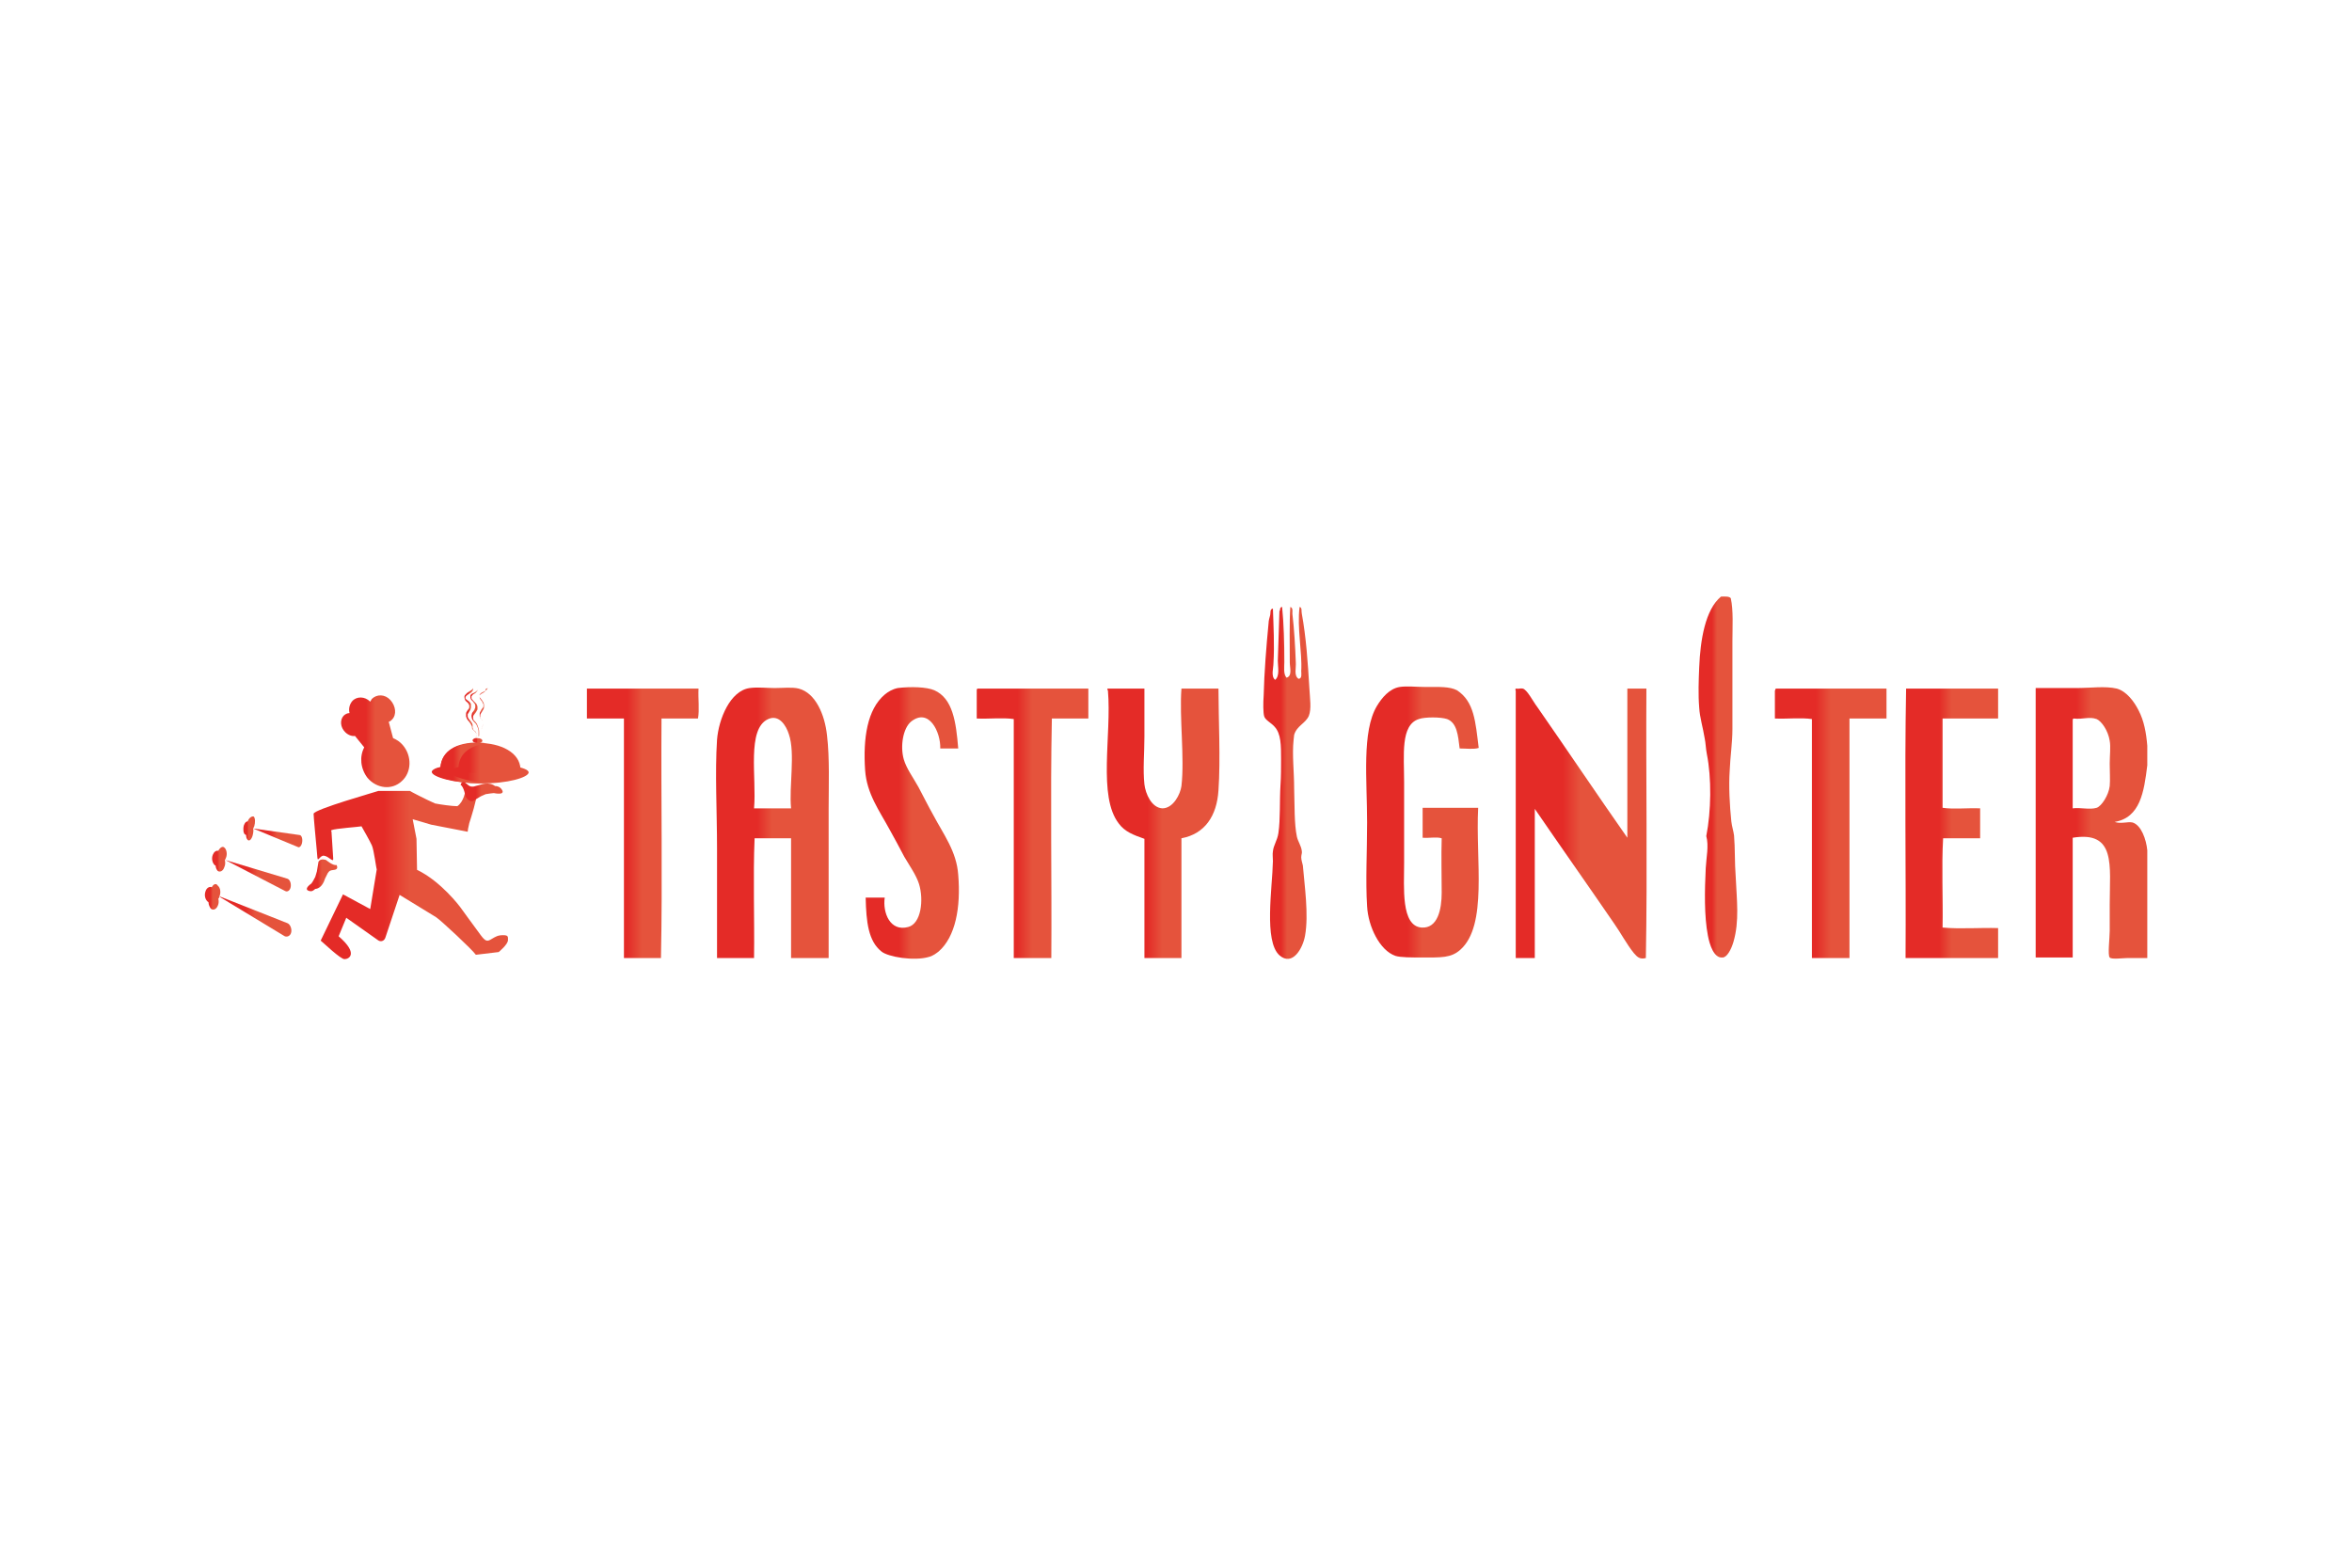 <?xml version="1.0" encoding="utf-8"?>
<!-- Generator: Adobe Illustrator 19.1.0, SVG Export Plug-In . SVG Version: 6.00 Build 0)  -->
<svg version="1.1" id="Layer_1" xmlns="http://www.w3.org/2000/svg" xmlns:xlink="http://www.w3.org/1999/xlink" x="0px" y="0px"
	 viewBox="0 0 432 288" enable-background="new 0 0 432 288" xml:space="preserve">
<g>
	<linearGradient id="SVGID_1_" gradientUnits="userSpaceOnUse" x1="311.877" y1="142.788" x2="318.946" y2="142.788">
		<stop  offset="0.345" style="stop-color:#E42B27"/>
		<stop  offset="0.364" style="stop-color:#E42B27"/>
		<stop  offset="0.497" style="stop-color:#E5533C"/>
	</linearGradient>
	<path fill-rule="evenodd" clip-rule="evenodd" fill="url(#SVGID_1_)" d="M316.1,109.6c0.6,0,1.5-0.1,1.8,0.3
		c0.5,2.3,0.3,5.2,0.3,7.9c0,5.3,0,10.7,0,16.1c0,2.6-0.4,5.1-0.5,7.7c-0.2,2.8,0,6.4,0.3,9.3c0.1,0.9,0.4,1.8,0.5,2.6
		c0.2,2.3,0.1,5,0.3,7.5c0.2,4.4,0.7,8.2-0.4,12c-0.4,1.4-1.2,2.9-2,2.9c-1.6,0.2-2.4-2.4-2.7-4c-0.7-3.6-0.6-8.3-0.4-12.4
		c0.1-2,0.6-4.1,0.1-5.9c0.9-4.6,1-10.6,0.1-15.1c-0.2-1-0.2-2-0.4-2.9c-0.3-1.9-0.9-3.8-1-5.6c-0.2-2.4-0.1-5.1,0-7.4
		C312.3,117.6,313.2,112,316.1,109.6z"/>
	<linearGradient id="SVGID_2_" gradientUnits="userSpaceOnUse" x1="232.107" y1="143.769" x2="240.788" y2="143.769">
		<stop  offset="0.345" style="stop-color:#E42B27"/>
		<stop  offset="0.364" style="stop-color:#E42B27"/>
		<stop  offset="0.497" style="stop-color:#E5533C"/>
	</linearGradient>
	<path fill-rule="evenodd" clip-rule="evenodd" fill="url(#SVGID_2_)" d="M235.4,111.5c0.1,0,0.1,0,0.1,0.1c0.3,2.9,0.4,6.5,0.4,10
		c0,1-0.2,2.2,0.4,2.9c1.1-0.3,0.6-1.9,0.6-2.8c0-3.2-0.1-7.3,0.1-10.2c0.6,0.2,0.3,1,0.4,1.5c0.3,2.4,0.5,5.9,0.6,8.6
		c0.1,1.1-0.4,2.5,0.5,3.1c0.7,0,0.5-1,0.5-1.4c0.2-3.5-0.8-8-0.3-11.8c0.5,0.1,0.3,0.8,0.4,1.2c0.8,4.4,1.1,8.8,1.4,13.8
		c0.1,1.9,0.4,3.7-0.1,5c-0.6,1.4-2.2,1.8-2.7,3.5c0,0.1-0.1,0.8-0.1,0.9c-0.3,2.8,0.1,5.8,0.1,9c0.1,3.1,0,6.4,0.5,8.8
		c0.2,0.9,0.8,1.7,0.9,2.6c0.1,0.4-0.1,0.7-0.1,1.2c0,0.5,0.2,1,0.3,1.5c0.3,3.7,1.1,9,0.4,12.9c-0.4,2.3-2.3,5.7-4.7,3.6
		c-2.9-2.6-1.3-12.4-1.2-17.3c0-0.6-0.1-1.3,0-1.8c0.1-1.1,0.8-2,1-3.3c0.4-2.7,0.2-5.9,0.4-9c0.1-1.4,0.1-3.1,0.1-4.6
		c0-2.6,0-4.7-1.2-6c-0.6-0.7-1.7-1.2-1.9-1.9c-0.2-0.6-0.2-2.5-0.1-3.8c0.1-4.2,0.5-9.2,0.9-13.3c0-0.5,0.2-1.1,0.3-1.5
		c0.1-0.4-0.1-1.1,0.5-1.2c0.1,3,0.3,6.8,0.1,10c0,1-0.5,2.4,0.3,3.1c0.9-0.7,0.5-2.4,0.5-3.5c0.1-2.9,0.2-6.4,0.3-9.2
		c0.1,0,0.1,0,0.1-0.1C235.1,111.7,235.2,111.6,235.4,111.5z"/>
	<linearGradient id="SVGID_3_" gradientUnits="userSpaceOnUse" x1="107.773" y1="151.234" x2="128.268" y2="151.234">
		<stop  offset="0.345" style="stop-color:#E42B27"/>
		<stop  offset="0.364" style="stop-color:#E42B27"/>
		<stop  offset="0.497" style="stop-color:#E5533C"/>
	</linearGradient>
	<path fill-rule="evenodd" clip-rule="evenodd" fill="url(#SVGID_3_)" d="M107.8,126.5c6.8,0,13.6,0,20.5,0
		c-0.1,1.8,0.2,3.9-0.1,5.5c-2.2,0-4.4,0-6.7,0c-0.1,14.6,0.2,29.6-0.1,44c-2.3,0-4.5,0-6.8,0c0-14.7,0-29.3,0-44
		c-2.3,0-4.5,0-6.8,0C107.8,130.1,107.8,128.3,107.8,126.5z"/>
	<linearGradient id="SVGID_4_" gradientUnits="userSpaceOnUse" x1="131.52" y1="151.194" x2="152.235" y2="151.194">
		<stop  offset="0.345" style="stop-color:#E42B27"/>
		<stop  offset="0.364" style="stop-color:#E42B27"/>
		<stop  offset="0.497" style="stop-color:#E5533C"/>
	</linearGradient>
	<path fill-rule="evenodd" clip-rule="evenodd" fill="url(#SVGID_4_)" d="M152.2,176c-2.3,0-4.6,0-6.9,0c0-6.9,0-14.7,0-22
		c-2.2,0-4.4,0-6.7,0c-0.3,7.1,0,14.7-0.1,22c-2.3,0-4.5,0-6.8,0c0-6.1,0-13.1,0-20.1c0-6.9-0.4-13.9,0-20c0.3-3.8,2.4-9,6-9.5
		c1.5-0.2,3.2,0,4.6,0c1.5,0,3.2-0.2,4.4,0.1c3.1,0.8,4.8,4.8,5.2,8.6c0.5,4.2,0.3,9.2,0.3,13.4C152.2,158.2,152.2,167.8,152.2,176z
		 M144.9,134.9c-0.5-1.6-1.8-3.7-3.8-2.8c-4,1.8-2.1,10.7-2.6,16.4c2.3,0,4.5,0,6.8,0C144.9,144.5,146.1,138.4,144.9,134.9z"/>
	<linearGradient id="SVGID_5_" gradientUnits="userSpaceOnUse" x1="158.856" y1="151.23" x2="176.086" y2="151.23">
		<stop  offset="0.345" style="stop-color:#E42B27"/>
		<stop  offset="0.364" style="stop-color:#E42B27"/>
		<stop  offset="0.497" style="stop-color:#E5533C"/>
	</linearGradient>
	<path fill-rule="evenodd" clip-rule="evenodd" fill="url(#SVGID_5_)" d="M176,137.5c-1.1,0-2.2,0-3.3,0c0.1-3-2.1-7.6-5.4-4.9
		c-1.4,1.2-2,4.4-1.3,6.9c0.5,1.7,1.7,3.3,2.7,5.1c0.9,1.7,1.8,3.5,2.7,5.1c1.9,3.6,4.3,6.7,4.6,11c0.5,6-0.5,11.4-3.6,14.1
		c-0.4,0.3-1,0.8-1.8,1c-2.7,0.8-7.5,0-8.7-1c-2.4-1.9-2.8-5.4-2.9-9.9c1.2,0,2.3,0,3.5,0c-0.4,2.8,1,6.3,4.3,5.4
		c2.4-0.6,2.9-5,2-7.9c-0.5-1.6-1.7-3.3-2.7-5c-0.9-1.7-1.8-3.4-2.7-5c-1.9-3.5-4.2-6.6-4.5-10.9c-0.4-5.9,0.4-11.2,3.6-13.9
		c0.6-0.5,1.4-1,2.4-1.2c2.4-0.3,5.3-0.2,6.7,0.4C175,128.3,175.6,132.6,176,137.5z"/>
	<linearGradient id="SVGID_6_" gradientUnits="userSpaceOnUse" x1="179.426" y1="151.234" x2="199.906" y2="151.234">
		<stop  offset="0.345" style="stop-color:#E42B27"/>
		<stop  offset="0.364" style="stop-color:#E42B27"/>
		<stop  offset="0.497" style="stop-color:#E5533C"/>
	</linearGradient>
	<path fill-rule="evenodd" clip-rule="evenodd" fill="url(#SVGID_6_)" d="M179.6,126.5c6.8,0,13.6,0,20.3,0c0,1.8,0,3.7,0,5.5
		c-2.2,0-4.4,0-6.7,0c-0.3,14.4,0,29.4-0.1,44c-2.3,0-4.6,0-6.9,0c0-14.6,0-29.3,0-43.9c-2-0.3-4.6,0-6.8-0.1c0-1.7,0-3.4,0-5.1
		C179.4,126.7,179.4,126.5,179.6,126.5z"/>
	<linearGradient id="SVGID_7_" gradientUnits="userSpaceOnUse" x1="203.214" y1="151.234" x2="223.896" y2="151.234">
		<stop  offset="0.345" style="stop-color:#E42B27"/>
		<stop  offset="0.364" style="stop-color:#E42B27"/>
		<stop  offset="0.497" style="stop-color:#E5533C"/>
	</linearGradient>
	<path fill-rule="evenodd" clip-rule="evenodd" fill="url(#SVGID_7_)" d="M203.5,126.5c2.2,0,4.4,0,6.7,0c0,2.8,0,5.8,0,8.8
		c0,3-0.3,6.1,0,8.8c0.2,1.7,1.3,4.3,3.3,4.4c2,0,3.3-2.6,3.5-4.1c0.6-5.2-0.4-12.6,0-17.9c2.3,0,4.5,0,6.8,0c0,5.4,0.4,13,0,18.7
		c-0.3,4.7-2.5,8-6.8,8.8c0,7.3,0,14.7,0,22c-2.3,0-4.5,0-6.8,0c0-7.3,0-14.6,0-21.9c-2-0.7-3.6-1.3-4.7-2.8c-3.9-5-1.3-16.3-2-24.4
		C203.4,126.7,203.3,126.5,203.5,126.5z"/>
	<linearGradient id="SVGID_8_" gradientUnits="userSpaceOnUse" x1="250.928" y1="151.201" x2="271.656" y2="151.201">
		<stop  offset="0.345" style="stop-color:#E42B27"/>
		<stop  offset="0.364" style="stop-color:#E42B27"/>
		<stop  offset="0.497" style="stop-color:#E5533C"/>
	</linearGradient>
	<path fill-rule="evenodd" clip-rule="evenodd" fill="url(#SVGID_8_)" d="M271.6,137.4c-0.9,0.3-2.3,0.1-3.5,0.1
		c-0.3-2.5-0.5-4.7-2.3-5.4c-1.2-0.4-4.1-0.4-5.2,0c-3.4,1.1-2.7,6.6-2.7,11.6c0,4.8,0,10,0,14.8c0,4.6-0.6,11.6,3.2,11.9
		c3,0.2,3.7-3.4,3.7-6.4c0-3.3-0.1-6.7,0-10c-0.9-0.3-2.3,0-3.5-0.1c0-1.8,0-3.7,0-5.5c3.4,0,6.8,0,10.2,0
		c-0.5,9.6,1.8,21.6-3.3,26.1c-1.7,1.5-3.5,1.4-7,1.4c-1.8,0-4,0-4.9-0.3c-2.9-1-5-5.4-5.2-9.1c-0.3-4.6,0-10.1,0-15.4
		c0-7.9-1-16.7,1.8-21.4c0.9-1.5,2.3-3.2,4.2-3.5c1.3-0.2,3.1,0,4.7,0c2.6,0,4.4-0.1,5.8,0.6C270.8,128.9,271,132.6,271.6,137.4z"/>
	<linearGradient id="SVGID_9_" gradientUnits="userSpaceOnUse" x1="278.341" y1="151.26" x2="302.297" y2="151.26">
		<stop  offset="0.345" style="stop-color:#E42B27"/>
		<stop  offset="0.364" style="stop-color:#E42B27"/>
		<stop  offset="0.497" style="stop-color:#E5533C"/>
	</linearGradient>
	<path fill-rule="evenodd" clip-rule="evenodd" fill="url(#SVGID_9_)" d="M278.5,126.5c0.4,0.1,0.8-0.1,1.2,0
		c0.8,0.2,1.9,2.4,2.6,3.3c5.5,7.9,11.2,16.4,16.6,24.1c0-9.1,0-18.3,0-27.4c1.2,0,2.3,0,3.5,0c-0.1,16.5,0.2,33.3-0.1,49.5
		c-1.1,0.3-1.6-0.2-2.2-0.9c-1.3-1.6-2.4-3.7-3.6-5.4c-4.8-7-9.8-14.1-14.6-21.1c0,9.1,0,18.3,0,27.4c-1.2,0-2.3,0-3.5,0
		c0-16.4,0-32.8,0-49.1C278.3,126.7,278.3,126.5,278.5,126.5z"/>
	<linearGradient id="SVGID_10_" gradientUnits="userSpaceOnUse" x1="326.072" y1="151.234" x2="346.552" y2="151.234">
		<stop  offset="0.345" style="stop-color:#E42B27"/>
		<stop  offset="0.364" style="stop-color:#E42B27"/>
		<stop  offset="0.497" style="stop-color:#E5533C"/>
	</linearGradient>
	<path fill-rule="evenodd" clip-rule="evenodd" fill="url(#SVGID_10_)" d="M326.2,126.5c6.8,0,13.6,0,20.3,0c0,1.8,0,3.7,0,5.5
		c-2.3,0-4.5,0-6.8,0c0,14.7,0,29.3,0,44c-2.3,0-4.6,0-6.9,0c0-14.9,0-29.1,0-43.9c-2-0.3-4.6,0-6.8-0.1c0-1.7,0-3.4,0-5.1
		C326.1,126.7,326.1,126.5,326.2,126.5z"/>
	<linearGradient id="SVGID_11_" gradientUnits="userSpaceOnUse" x1="349.985" y1="151.234" x2="367.025" y2="151.234">
		<stop  offset="0.345" style="stop-color:#E42B27"/>
		<stop  offset="0.364" style="stop-color:#E42B27"/>
		<stop  offset="0.497" style="stop-color:#E5533C"/>
	</linearGradient>
	<path fill-rule="evenodd" clip-rule="evenodd" fill="url(#SVGID_11_)" d="M350.1,126.5c5.6,0,11.3,0,16.9,0c0,1.8,0,3.7,0,5.5
		c-3.4,0-6.8,0-10.2,0c0,5.5,0,10.9,0,16.4c2,0.3,4.6,0,6.9,0.1c0,1.8,0,3.7,0,5.5c-2.3,0-4.5,0-6.8,0c-0.3,5.2,0,11-0.1,16.4
		c3.2,0.3,6.9,0,10.2,0.1c0,1.8,0,3.7,0,5.5c-5.7,0-11.3,0-17,0C350.1,159.5,349.8,142.7,350.1,126.5z"/>
	<linearGradient id="SVGID_12_" gradientUnits="userSpaceOnUse" x1="373.935" y1="151.199" x2="394.409" y2="151.199">
		<stop  offset="0.345" style="stop-color:#E42B27"/>
		<stop  offset="0.364" style="stop-color:#E42B27"/>
		<stop  offset="0.497" style="stop-color:#E5533C"/>
	</linearGradient>
	<path fill-rule="evenodd" clip-rule="evenodd" fill="url(#SVGID_12_)" d="M394.4,137c0,1.2,0,2.4,0,3.6c-0.6,4.9-1.3,9.6-6,10.4
		c1.2,0.4,2.4-0.1,3.3,0.1c1.6,0.5,2.5,3.1,2.7,5.1c0,6.6,0,13.2,0,19.8c-1,0-2,0-3.6,0c-0.8,0-3,0.3-3.3-0.1c-0.4-0.4,0-3.6,0-4.9
		c0-1.9,0-3.6,0-4.9c0-7.1,1.2-13.5-6.8-12.2c0,7.3,0,14.7,0,22c-2.3,0-4.5,0-6.8,0c0-16.5,0-33,0-49.5c2.5,0,5.1,0,7.5,0
		c2.5,0,5.3-0.4,7.4,0.1c1.8,0.5,3.2,2.4,4,4C393.8,132.4,394.2,134.6,394.4,137z M380.7,132.4c0,5.4,0,10.7,0,16.1
		c1.4-0.2,3.1,0.3,4.4-0.1c0.9-0.3,2.2-2.3,2.4-4c0.1-1.1,0-2.6,0-4.1c0-1.5,0.2-3.1,0-4.2c-0.3-1.9-1.5-3.6-2.4-4
		c-1.4-0.5-2.5,0.1-4.2-0.1C380.7,132,380.7,132.2,380.7,132.4z"/>
</g>
<g>
	<linearGradient id="SVGID_13_" gradientUnits="userSpaceOnUse" x1="80.844" y1="139.032" x2="89.167" y2="139.032">
		<stop  offset="0.345" style="stop-color:#E42B27"/>
		<stop  offset="0.364" style="stop-color:#E42B27"/>
		<stop  offset="0.497" style="stop-color:#E5533C"/>
	</linearGradient>
	<path fill="url(#SVGID_13_)" d="M82.3,141.4L82.3,141.4L82.3,141.4c-0.1,0-0.2,0-0.2-0.1s0.1,0,0.2-0.1c0.1-3.3,2.9-4.7,6.8-4.7
		c-0.4,0-0.8-0.1-1.3-0.1c-3.9,0-6.8,1.5-6.9,4.7c-0.1,0-0.2,0-0.2,0.1c0,0,0.1,0,0.2,0.1v0h0c0.4,0.1,1.3,0.2,2.7,0.2
		C83,141.5,82.6,141.5,82.3,141.4"/>
	<linearGradient id="SVGID_14_" gradientUnits="userSpaceOnUse" x1="86.873" y1="136.093" x2="88.648" y2="136.093">
		<stop  offset="0.345" style="stop-color:#E42B27"/>
		<stop  offset="0.364" style="stop-color:#E42B27"/>
		<stop  offset="0.497" style="stop-color:#E5533C"/>
	</linearGradient>
	<path fill="url(#SVGID_14_)" d="M88.6,136.1c0,0.2-0.4,0.5-0.9,0.4c-0.5,0-0.9-0.2-0.9-0.5c0-0.2,0.4-0.5,0.9-0.4
		C88.2,135.6,88.6,135.8,88.6,136.1"/>
	<linearGradient id="SVGID_15_" gradientUnits="userSpaceOnUse" x1="85.183" y1="131.001" x2="87.444" y2="131.001">
		<stop  offset="0.345" style="stop-color:#E42B27"/>
		<stop  offset="0.364" style="stop-color:#E42B27"/>
		<stop  offset="0.497" style="stop-color:#E5533C"/>
	</linearGradient>
	<path fill="url(#SVGID_15_)" d="M86.9,126.4c0,0,0,0,0,0.1c0,0.1,0,0.2-0.1,0.4c-0.1,0.1-0.2,0.3-0.4,0.4c-0.2,0.1-0.4,0.3-0.6,0.4
		c-0.1,0.1-0.2,0.2-0.2,0.2c-0.1,0.1-0.1,0.2-0.1,0.3l0,0c0,0,0,0,0,0l0,0l0,0c0,0,0,0.1,0,0.1c0,0.1,0,0.1,0.1,0.1
		c0,0.1,0.1,0.1,0.2,0.2c0.1,0.1,0.3,0.2,0.5,0.4c0.1,0.1,0.1,0.2,0.2,0.3c0,0.1,0,0.1,0,0.1l0,0.1c0,0,0,0.1,0,0.1
		c0,0.1,0,0.2,0,0.4c0,0.1-0.1,0.3-0.1,0.4c-0.1,0.2-0.2,0.3-0.3,0.5c-0.1,0.1-0.1,0.2-0.2,0.3c0,0.1,0,0.1,0,0.2v0l0,0l0,0v0
		c0,0,0,0,0,0l0,0.1c0,0,0,0,0,0.1c0,0.2,0.2,0.5,0.4,0.7c0.1,0.1,0.2,0.3,0.3,0.4c0.1,0.2,0.2,0.3,0.2,0.5c0,0.1,0,0.2,0,0.3
		c0,0,0,0.1,0,0.1c0,0,0,0,0,0.1c0,0.1,0.1,0.2,0.1,0.3c0.1,0.2,0.4,0.3,0.5,0.5c0.1,0.2,0.1,0.4,0.1,0.6c0,0.2-0.1,0.3-0.1,0.3
		c0,0.1,0,0.1,0,0.1l0,0c0,0,0,0,0-0.1c0-0.1,0.1-0.2,0.1-0.3c0-0.1,0-0.3-0.1-0.5c-0.1-0.2-0.3-0.3-0.5-0.5
		c-0.1-0.1-0.2-0.2-0.2-0.4c0-0.1,0-0.3-0.1-0.4c-0.1-0.3-0.3-0.5-0.5-0.8c-0.2-0.2-0.4-0.5-0.5-0.9c0-0.2,0-0.4,0-0.5
		c0-0.2,0.1-0.3,0.2-0.5c0.1-0.1,0.2-0.3,0.3-0.4c0.1-0.1,0.1-0.3,0.1-0.5c0-0.2-0.1-0.3-0.2-0.5c-0.1-0.1-0.2-0.2-0.3-0.3
		c-0.1,0-0.1-0.1-0.2-0.2c-0.1-0.1-0.1-0.1-0.1-0.2c-0.1-0.2-0.1-0.3-0.1-0.5c0-0.2,0.1-0.3,0.2-0.4c0.1-0.1,0.2-0.2,0.3-0.3
		c0.2-0.1,0.4-0.3,0.6-0.4c0.2-0.1,0.3-0.2,0.4-0.3c0.1-0.1,0.1-0.2,0.1-0.3C86.9,126.5,86.9,126.4,86.9,126.4L86.9,126.4z"/>
	<linearGradient id="SVGID_16_" gradientUnits="userSpaceOnUse" x1="86.263" y1="131.034" x2="87.882" y2="131.034">
		<stop  offset="0.345" style="stop-color:#E42B27"/>
		<stop  offset="0.364" style="stop-color:#E42B27"/>
		<stop  offset="0.497" style="stop-color:#E5533C"/>
	</linearGradient>
	<path fill="url(#SVGID_16_)" d="M87.7,126.6c0,0,0,0,0,0.1c0,0.1,0,0.2-0.1,0.3c-0.1,0.1-0.2,0.3-0.4,0.4c-0.2,0.1-0.4,0.2-0.5,0.4
		c-0.1,0.1-0.1,0.1-0.1,0.2c0,0,0,0.1,0,0.1c0,0,0,0.1,0,0.1c0,0,0,0,0,0.1c0.1,0.2,0.2,0.3,0.5,0.6c0.1,0.1,0.2,0.2,0.4,0.4
		c0.1,0.2,0.2,0.4,0.2,0.6l0,0v0l0,0v0l0,0.1c0,0.1,0,0.1,0,0.2c0,0.1,0,0.2-0.1,0.3c-0.1,0.2-0.2,0.4-0.3,0.5
		c-0.1,0.1-0.2,0.3-0.3,0.4c-0.1,0.1-0.1,0.2-0.1,0.3c0,0,0,0,0,0v0v0v0c0,0,0,0,0,0v0l0,0.1c0,0,0,0.1,0,0.1c0,0,0,0.1,0,0.1
		c0,0.1,0.1,0.2,0.1,0.3c0.1,0.1,0.2,0.2,0.3,0.3c0.1,0.1,0.2,0.3,0.3,0.4c0.1,0.3,0.2,0.5,0.3,0.8c0.1,0.3,0.1,0.5,0.1,0.7
		c0,0.2,0,0.4,0,0.5c0,0.1,0,0.3-0.1,0.3c0,0.1,0,0.1,0,0.1l0,0c0,0,0,0,0-0.1c0-0.1,0-0.2,0-0.3c0-0.1,0-0.3,0-0.5
		c0-0.2,0-0.4-0.1-0.7c-0.1-0.2-0.2-0.5-0.3-0.7c-0.1-0.2-0.4-0.4-0.6-0.7c-0.2-0.2-0.3-0.6-0.3-0.9c0-0.2,0.1-0.3,0.1-0.5
		c0.1-0.1,0.2-0.3,0.3-0.4c0.1-0.1,0.2-0.3,0.2-0.4c0.1-0.1,0.1-0.3,0.1-0.5c0-0.2-0.1-0.3-0.1-0.4c-0.1-0.1-0.2-0.2-0.3-0.4
		c-0.1-0.1-0.2-0.2-0.3-0.3c-0.1-0.1-0.2-0.3-0.2-0.4c0-0.1,0-0.3,0-0.4c0-0.1,0.1-0.2,0.2-0.3c0.2-0.1,0.4-0.2,0.6-0.3
		c0.2-0.1,0.3-0.2,0.4-0.3c0.1-0.1,0.1-0.2,0.1-0.3C87.7,126.6,87.7,126.6,87.7,126.6L87.7,126.6z"/>
	<linearGradient id="SVGID_17_" gradientUnits="userSpaceOnUse" x1="87.693" y1="131.034" x2="89.219" y2="131.034">
		<stop  offset="0.345" style="stop-color:#E42B27"/>
		<stop  offset="0.364" style="stop-color:#E42B27"/>
		<stop  offset="0.497" style="stop-color:#E5533C"/>
	</linearGradient>
	<path fill="url(#SVGID_17_)" d="M89.2,126.6c0,0,0,0,0,0.1c0,0.1,0,0.2-0.1,0.3c-0.1,0.1-0.2,0.2-0.4,0.3c-0.2,0.1-0.4,0.2-0.5,0.3
		c-0.1,0.1-0.1,0.1-0.1,0.2c0,0,0,0.1,0,0.1c0,0,0,0,0,0l0,0c0,0,0,0,0,0c0,0,0,0,0,0.1c0,0.2,0.2,0.3,0.4,0.6
		c0.1,0.1,0.2,0.3,0.3,0.5c0.1,0.2,0.1,0.4,0.1,0.6c0,0.2,0,0.4-0.1,0.6c-0.1,0.2-0.2,0.3-0.3,0.5c-0.2,0.3-0.3,0.4-0.3,0.7
		c0,0.1,0,0.2,0,0.3c0,0.1,0.1,0.2,0.2,0.3c0.1,0.1,0.1,0.1,0.2,0.2c0,0.1,0.1,0.2,0.1,0.3c0,0.1,0,0.2,0,0.3c0,0,0,0.1,0,0.1
		c0,0,0,0.1,0,0.1c0,0.2-0.1,0.3-0.1,0.4c-0.1,0.1-0.1,0.2-0.1,0.3c-0.1,0.2-0.1,0.4-0.1,0.6c0,0.2,0,0.4,0,0.5c0,0.1,0,0.2,0,0.3
		c0,0.1,0,0.1,0,0.1l0,0c0,0,0,0,0-0.1c0-0.1,0-0.2,0-0.3c0-0.1,0-0.3,0-0.5c0-0.2,0-0.4,0.1-0.7c0.1-0.2,0.2-0.5,0.2-0.7
		c0-0.1,0-0.3,0-0.4c0-0.1-0.1-0.3-0.2-0.4c-0.1-0.1-0.2-0.2-0.3-0.4c-0.1-0.1-0.1-0.3-0.1-0.5c0-0.2,0-0.3,0.1-0.5
		c0.1-0.2,0.2-0.3,0.2-0.4c0.1-0.1,0.2-0.3,0.3-0.4c0.1-0.1,0.1-0.3,0.1-0.4c0-0.2,0-0.3-0.1-0.4c-0.1-0.1-0.1-0.3-0.2-0.4
		c-0.1-0.1-0.2-0.2-0.3-0.4c-0.1-0.1-0.1-0.3-0.1-0.4c0-0.1,0-0.3,0-0.4c0.1-0.1,0.2-0.2,0.3-0.3c0.2-0.1,0.4-0.2,0.6-0.3
		c0.2-0.1,0.3-0.2,0.4-0.3c0.1-0.1,0.1-0.2,0.2-0.3C89.2,126.6,89.2,126.6,89.2,126.6L89.2,126.6z"/>
	<linearGradient id="SVGID_18_" gradientUnits="userSpaceOnUse" x1="79.471" y1="142.064" x2="97.121" y2="142.064">
		<stop  offset="0.345" style="stop-color:#E42B27"/>
		<stop  offset="0.364" style="stop-color:#E42B27"/>
		<stop  offset="0.497" style="stop-color:#E5533C"/>
	</linearGradient>
	<path fill="url(#SVGID_18_)" d="M97.1,141.9c0,0.9-3.9,2.1-8.8,2c-4.9,0-8.8-1.3-8.8-2.1c0-0.9,3.9-1.5,8.8-1.5
		C93.1,140.3,97.1,141,97.1,141.9"/>
	<linearGradient id="SVGID_19_" gradientUnits="userSpaceOnUse" x1="80.877" y1="139.083" x2="95.668" y2="139.083">
		<stop  offset="0.345" style="stop-color:#E42B27"/>
		<stop  offset="0.364" style="stop-color:#E42B27"/>
		<stop  offset="0.497" style="stop-color:#E5533C"/>
	</linearGradient>
	<path fill="url(#SVGID_19_)" d="M95.7,141.4c0,0-0.1,0-0.1-0.1c-0.1-3.1-3.7-4.8-7.6-4.8c-3.9,0-6.8,1.5-6.9,4.7
		c-0.1,0-0.2,0-0.2,0.1c0,0,0.1,0,0.2,0.1v0h0c0.7,0.2,3.7,0.3,7.2,0.3c3.6,0,6.5-0.1,7.2-0.2h0c0,0,0,0,0,0
		C95.6,141.4,95.7,141.4,95.7,141.4"/>
	<linearGradient id="SVGID_20_" gradientUnits="userSpaceOnUse" x1="79.476" y1="140.178" x2="89.897" y2="140.178">
		<stop  offset="0.345" style="stop-color:#E42B27"/>
		<stop  offset="0.364" style="stop-color:#E42B27"/>
		<stop  offset="0.497" style="stop-color:#E5533C"/>
	</linearGradient>
	<path fill="url(#SVGID_20_)" d="M82.6,141.8c0-0.3,0.6-0.6,1.6-0.9c0.2-2.6,2.3-4,5.2-4.3c-0.5-0.1-1-0.1-1.6-0.1
		c-3.8,0-6.6,1.4-6.9,4.4c-1,0.2-1.6,0.6-1.6,0.9c0,0.9,4,2.1,8.8,2.1c0.5,0,1.1,0,1.6,0C85.8,143.6,82.6,142.5,82.6,141.8"/>
	<linearGradient id="SVGID_21_" gradientUnits="userSpaceOnUse" x1="81.073" y1="141.47" x2="95.286" y2="141.47">
		<stop  offset="0.345" style="stop-color:#E42B27"/>
		<stop  offset="0.364" style="stop-color:#E42B27"/>
		<stop  offset="0.497" style="stop-color:#E5533C"/>
	</linearGradient>
	<path fill="url(#SVGID_21_)" d="M81.1,140.9c0,0,6.9,2.6,14.2,0.1C95.3,141,86.7,142.2,81.1,140.9"/>
	<linearGradient id="SVGID_22_" gradientUnits="userSpaceOnUse" x1="62.632" y1="136.094" x2="75.282" y2="136.094">
		<stop  offset="0.345" style="stop-color:#E42B27"/>
		<stop  offset="0.364" style="stop-color:#E42B27"/>
		<stop  offset="0.497" style="stop-color:#E5533C"/>
	</linearGradient>
	<path fill="url(#SVGID_22_)" d="M66.9,137.3l-1.7-2.1c-0.6,0.1-1.3-0.2-1.8-0.7c-0.9-0.9-1-2.2-0.3-3c0.3-0.3,0.7-0.5,1.1-0.5
		c-0.2-0.8,0-1.6,0.5-2.2c0.8-0.9,2.3-0.9,3.3,0.1c0.1-0.2,0.2-0.3,0.3-0.5c0.9-0.9,2.4-0.9,3.4,0.2c1,1.1,1.2,2.7,0.3,3.6
		c-0.2,0.2-0.3,0.3-0.6,0.4l0.8,3c0.7,0.3,1.3,0.7,1.8,1.3c1.7,2,1.6,5-0.2,6.6c-1.8,1.7-4.6,1.4-6.3-0.6
		C66.2,141.2,66,139,66.9,137.3"/>
	<linearGradient id="SVGID_23_" gradientUnits="userSpaceOnUse" x1="57.492" y1="160.653" x2="93.278" y2="160.653">
		<stop  offset="0.345" style="stop-color:#E42B27"/>
		<stop  offset="0.364" style="stop-color:#E42B27"/>
		<stop  offset="0.497" style="stop-color:#E5533C"/>
	</linearGradient>
	<path fill="url(#SVGID_23_)" d="M92.4,171.8c-1,0-1.4,0.3-2.1,0.7c-0.8,0.5-1.1,0.5-2-0.7c-0.9-1.2-3.8-5.2-3.8-5.2
		s-3.5-4.7-7.9-6.8c0,0,0,0,0,0l-0.1-5.7c0,0,0,0,0,0l-0.7-3.6c0,0,0,0,0,0l3.4,1c0,0,0,0,0,0l6.7,1.3c0,0,0,0,0,0
		c0-0.2,0.1-0.8,0.3-1.6c0.3-0.9,1.4-4.4,1.4-5.5c0-0.1-0.1-0.2-0.1-0.2l-0.1,0c-0.2,0-0.3,0-0.5,0.1c-0.4,0.1-0.8,0-0.9-0.2
		c-0.1-0.1-0.2-0.2-0.3-0.3l-0.2-0.1c0,0,0,0,0,0c0,0.3-0.3,2.3-1.5,3.1c0,0,0,0,0,0c-1,0-3.1-0.3-4.1-0.5c0,0,0,0,0,0
		c-1.8-0.8-4.5-2.2-4.6-2.3c0,0,0,0,0,0l-5.8,0c0,0,0,0,0,0c-0.2,0.1-11.9,3.4-11.9,4.2c0,0.6,0.4,4.7,0.6,6.9l0.1,1.2
		c0.1,0.8,0.5-0.5,1.2-0.4c0.9,0.1,1.8,1.4,1.7,0.5l-0.3-4.7c0-0.1,0-0.3-0.1-0.4c0,0,0.1-0.1,0.1-0.1c0.7-0.3,5.1-0.6,5.5-0.7
		c0,0,0,0,0,0c0.1,0.2,1.5,2.6,1.9,3.5c0.4,0.9,0.8,4.3,0.9,4.4c0,0,0,0,0,0l-1.2,7.3c0,0,0,0,0,0l-5-2.7c0,0,0,0,0,0l-4.1,8.5
		c0,0,0,0,0,0c0.3,0.2,3.7,3.5,4.4,3.4c0.8,0,2.6-1-1.1-4.2c0,0,0,0,0,0l1.4-3.4c0,0,0,0,0,0l5.8,4.1c0.5,0.4,1.2,0.2,1.4-0.5
		l2.6-7.8c0,0,0,0,0,0c0.5,0.3,5.9,3.6,6.7,4.1c0.8,0.5,6.7,6,7.3,6.9c0,0,0,0,0,0l4.2-0.5c0,0,0,0,0,0c0.1-0.1,1.7-1.4,1.7-2.2
		C93.3,172.1,93.4,171.8,92.4,171.8"/>
	<linearGradient id="SVGID_24_" gradientUnits="userSpaceOnUse" x1="84.581" y1="145.414" x2="92.321" y2="145.414">
		<stop  offset="0.345" style="stop-color:#E42B27"/>
		<stop  offset="0.364" style="stop-color:#E42B27"/>
		<stop  offset="0.497" style="stop-color:#E5533C"/>
	</linearGradient>
	<path fill="url(#SVGID_24_)" d="M91.7,144.6c-0.3-0.2-0.8-0.2-0.8-0.2c-0.2-0.2-1.2-0.8-2.8-0.2l-1.1,0.3c-0.6,0-0.6,0.1-1.4-0.6
		c-0.8-0.7-1,0.3-1,0.3c0.6,0.3,0.9,2.1,0.9,2.1s0.5,1,1.3,0.9l1.5-0.9c0.3-0.1,0.6-0.3,0.9-0.4c0.6-0.1,1.3-0.2,1.5-0.2
		C93.3,146.2,92.1,144.8,91.7,144.6"/>
	<linearGradient id="SVGID_25_" gradientUnits="userSpaceOnUse" x1="56.324" y1="160.767" x2="61.907" y2="160.767">
		<stop  offset="0.345" style="stop-color:#E42B27"/>
		<stop  offset="0.364" style="stop-color:#E42B27"/>
		<stop  offset="0.497" style="stop-color:#E5533C"/>
	</linearGradient>
	<path fill="url(#SVGID_25_)" d="M57.3,163.7c0.3-0.1,0.6-0.4,0.6-0.4c0.3,0,1.3-0.2,1.8-1.9l0.5-1c0.3-0.4,0.3-0.5,1.2-0.6
		c0.9-0.1,0.4-0.9,0.4-0.9c-0.6,0.2-1.9-0.9-1.9-0.9s-1-0.4-1.4,0.3l-0.3,1.8c-0.1,0.3-0.2,0.7-0.3,1c-0.3,0.6-0.6,1.1-0.7,1.2
		C55.4,163.6,57,163.8,57.3,163.7"/>
	<linearGradient id="SVGID_26_" gradientUnits="userSpaceOnUse" x1="46.461" y1="153.969" x2="55.402" y2="153.969">
		<stop  offset="0.345" style="stop-color:#E42B27"/>
		<stop  offset="0.364" style="stop-color:#E42B27"/>
		<stop  offset="0.497" style="stop-color:#E5533C"/>
	</linearGradient>
	<path fill="url(#SVGID_26_)" d="M46.5,152.2l8.5,1.2c0.4,0,0.6,0.7,0.5,1.3c-0.1,0.7-0.5,1.1-0.8,0.9L46.5,152.2z"/>
	<linearGradient id="SVGID_27_" gradientUnits="userSpaceOnUse" x1="44.65" y1="152.262" x2="46.718" y2="152.262">
		<stop  offset="0.345" style="stop-color:#E42B27"/>
		<stop  offset="0.364" style="stop-color:#E42B27"/>
		<stop  offset="0.497" style="stop-color:#E5533C"/>
	</linearGradient>
	<path fill="url(#SVGID_27_)" d="M45.5,150.9c-0.3,0-0.5,0.2-0.7,0.7c-0.2,0.7-0.1,1.5,0.2,1.7c0.1,0,0.1,0.1,0.2,0.1
		c0,0.4,0.1,0.7,0.3,0.9c0.3,0.3,0.7-0.1,0.9-0.8c0.1-0.4,0.2-0.9,0.1-1.3c0.1-0.1,0.1-0.3,0.2-0.4c0.2-0.7,0.2-1.5-0.1-1.8
		C46.2,149.9,45.7,150.3,45.5,150.9"/>
	<linearGradient id="SVGID_28_" gradientUnits="userSpaceOnUse" x1="41.374" y1="160.859" x2="53.4" y2="160.859">
		<stop  offset="0.345" style="stop-color:#E42B27"/>
		<stop  offset="0.364" style="stop-color:#E42B27"/>
		<stop  offset="0.497" style="stop-color:#E5533C"/>
	</linearGradient>
	<path fill="url(#SVGID_28_)" d="M41.4,158l11.3,3.4c0.5,0.1,0.8,0.8,0.7,1.5c-0.1,0.7-0.6,1-1,0.8L41.4,158z"/>
	<linearGradient id="SVGID_29_" gradientUnits="userSpaceOnUse" x1="38.959" y1="157.909" x2="41.658" y2="157.909">
		<stop  offset="0.345" style="stop-color:#E42B27"/>
		<stop  offset="0.364" style="stop-color:#E42B27"/>
		<stop  offset="0.497" style="stop-color:#E5533C"/>
	</linearGradient>
	<path fill="url(#SVGID_29_)" d="M40.1,156.3c-0.4-0.1-0.8,0.2-1,0.7c-0.3,0.7-0.1,1.5,0.3,1.9c0.1,0.1,0.1,0.1,0.2,0.1
		c0,0.4,0.2,0.8,0.4,1c0.4,0.3,1,0,1.2-0.7c0.2-0.4,0.2-0.9,0.1-1.3c0.1-0.1,0.1-0.2,0.2-0.4c0.3-0.7,0.1-1.6-0.3-1.9
		C40.9,155.4,40.4,155.7,40.1,156.3"/>
	<linearGradient id="SVGID_30_" gradientUnits="userSpaceOnUse" x1="40.312" y1="168.376" x2="53.49" y2="168.376">
		<stop  offset="0.345" style="stop-color:#E42B27"/>
		<stop  offset="0.364" style="stop-color:#E42B27"/>
		<stop  offset="0.497" style="stop-color:#E5533C"/>
	</linearGradient>
	<path fill="url(#SVGID_30_)" d="M40.4,164.7l12.4,4.9c0.5,0.2,0.8,1,0.7,1.6c-0.1,0.7-0.7,1-1.2,0.8l-11.9-7.2L40.4,164.7z"/>
	<linearGradient id="SVGID_31_" gradientUnits="userSpaceOnUse" x1="37.591" y1="164.717" x2="40.573" y2="164.717">
		<stop  offset="0.345" style="stop-color:#E42B27"/>
		<stop  offset="0.364" style="stop-color:#E42B27"/>
		<stop  offset="0.497" style="stop-color:#E5533C"/>
	</linearGradient>
	<path fill="url(#SVGID_31_)" d="M38.9,163c-0.4-0.2-0.9,0.1-1.1,0.6c-0.3,0.7-0.2,1.5,0.3,2c0.1,0.1,0.2,0.1,0.2,0.2
		c0,0.4,0.2,0.8,0.4,1.1c0.4,0.4,1,0.2,1.3-0.5c0.2-0.4,0.2-0.9,0.1-1.3c0.1-0.1,0.2-0.2,0.2-0.4c0.3-0.7,0.2-1.6-0.3-2
		C39.7,162.2,39.2,162.4,38.9,163"/>
</g>
</svg>
